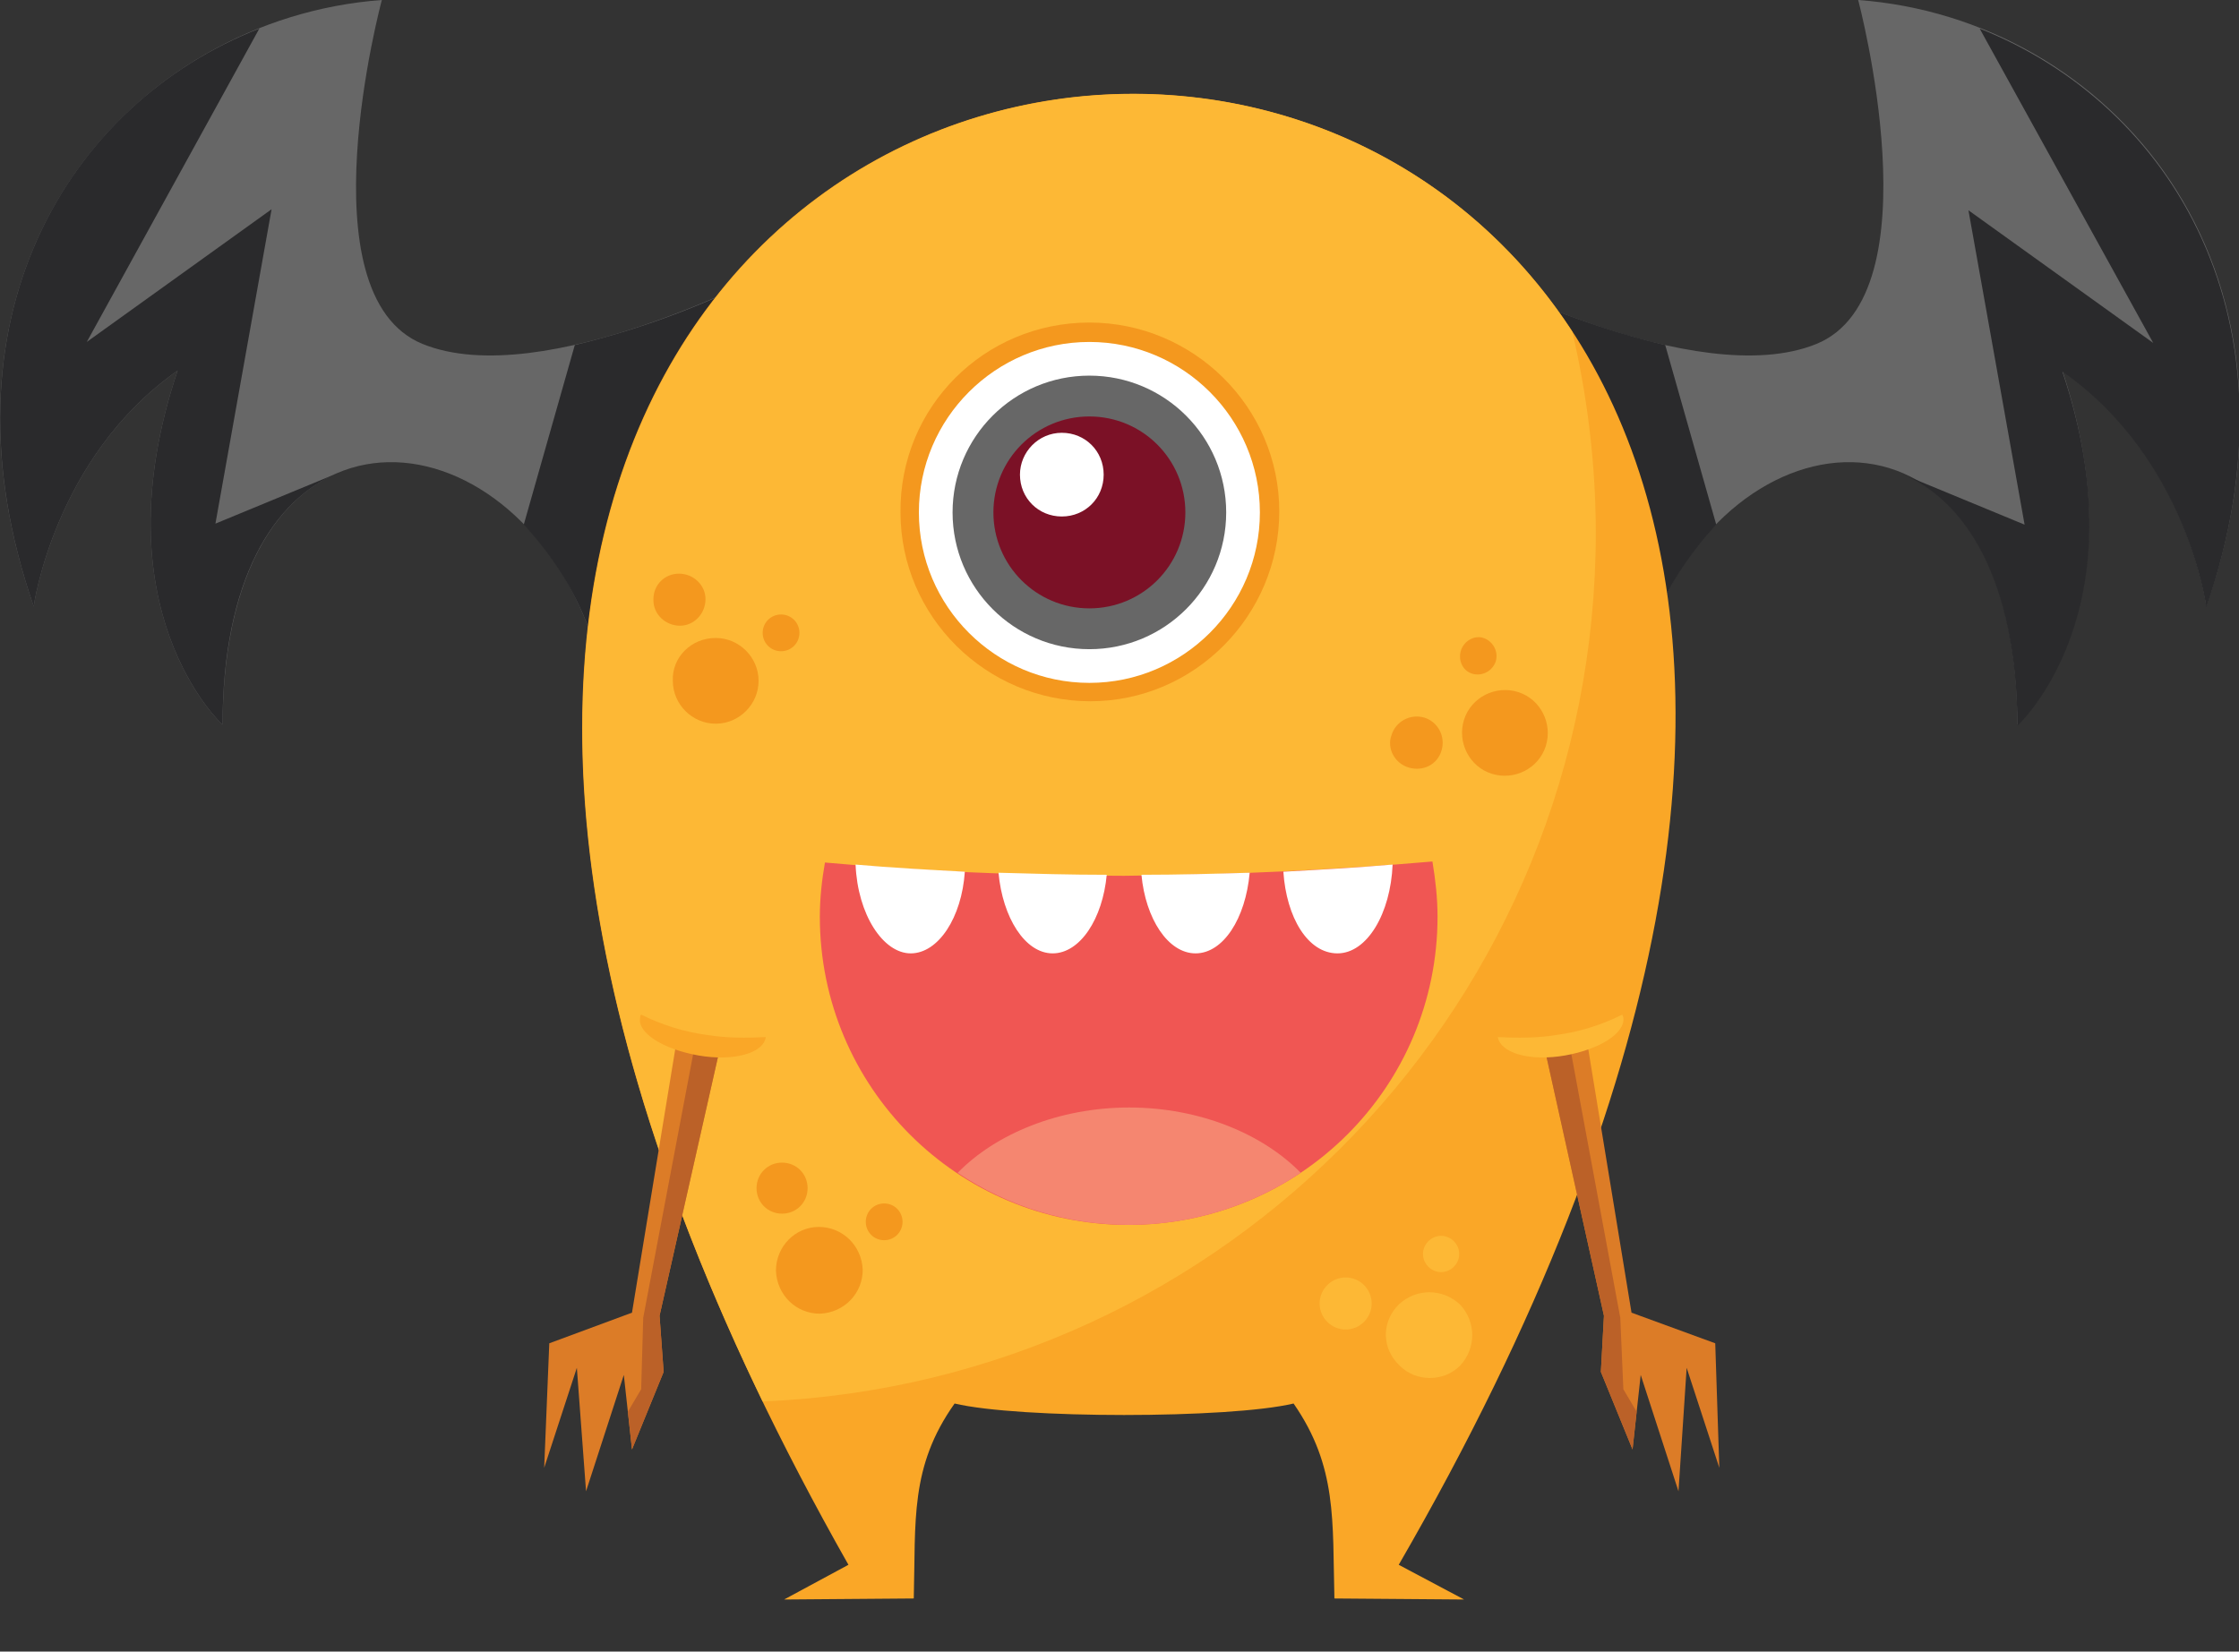 <?xml version="1.0" encoding="utf-8"?>
<!-- Generator: Adobe Illustrator 22.1.0, SVG Export Plug-In . SVG Version: 6.00 Build 0)  -->
<svg version="1.1" id="Layer_1" xmlns="http://www.w3.org/2000/svg" xmlns:xlink="http://www.w3.org/1999/xlink" x="0px" y="0px"
	 viewBox="0 0 219.3 161.8" style="enable-background:new 0 0 219.3 161.8;" xml:space="preserve">
<rect x="0" y="0" width="219.3" height="161.8" fill="#333333" stroke="none"/>
<style type="text/css">
	.st0{display:none;fill:#E8DBDA;}
	.st1{fill:#676767;}
	.st2{fill:#2A2A2C;}
	.st3{fill:#FAA727;}
	.st4{fill:#FDB835;}
	.st5{fill:#F05653;}
	.st6{fill:#FFFFFF;}
	.st7{fill:#F58670;}
	.st8{fill:#F4981E;}
	.st9{fill:#7B1126;}
	.st10{fill:#DC7C27;}
	.st11{fill:#BB6128;}
</style>
<title>Asset 2</title>
<g id="Layer_2_1_">
	<g id="OBJECTS">
		<path class="st0" d="M109.9,161.8c29.3,0,53.1-1.6,53.1-3.5s-23.8-3.5-53.1-3.5s-53.1,1.6-53.1,3.5S80.6,161.8,109.9,161.8z"/>
		<path class="st1" d="M143.4,26.4c0,0,22.7,12.1,34.5,7.3S182,0,182,0c24.4,1.8,45.8,25.7,34.1,59.4c0,0-1.9-14.6-14.1-23.1
			c7.8,23.5-4.4,34.7-4.4,34.7c-0.1-33.3-27.3-31.8-35.8-9.6L143.4,26.4z"/>
		<path class="st2" d="M193.9,2.8c18.7,7.4,31.9,28.6,22.2,56.7c0,0-1.9-14.6-14.1-23.1c7.9,23.5-4.4,34.7-4.4,34.7
			c-0.1-14.2-5-22.1-11.4-24.7l0,0l12.1,5l-5.5-30.8l18.1,13L193.9,2.8z"/>
		<path class="st2" d="M146.1,27.7c5.4,2.6,11.1,4.7,17,6.1l5,17.6c-2.7,2.9-4.9,6.3-6.3,10l-17.2-32.8L146.1,27.7z"/>
		<path class="st1" d="M75.9,26.4c0,0-22.7,12.1-34.5,7.3S37.4,0,37.4,0C13,1.8-8.4,25.7,3.3,59.4c0,0,2-14.6,14.1-23.1
			C9.5,59.8,21.8,71,21.8,71c0.1-33.3,27.3-31.8,35.8-9.6L75.9,26.4z"/>
		<path class="st2" d="M25.4,2.8C6.7,10.1-6.4,31.4,3.3,59.4c0,0,2-14.6,14.1-23.1C9.5,59.8,21.8,71,21.8,71
			c0-14.2,5-22.1,11.4-24.7l0,0l-12.1,5l5.5-30.8l-18.1,13L25.4,2.8z"/>
		<path class="st2" d="M73.3,27.7c-5.4,2.6-11.1,4.7-17,6.1l-5,17.6c2.7,2.9,4.9,6.3,6.3,10l17.2-32.8L73.3,27.7z"/>
		<path class="st3" d="M83.1,153.3l-6.3,3.4l12.7-0.1c0.2-7.6-0.4-12.9,4-19.1c6.3,1.5,26.9,1.5,33.2,0c4.3,6.2,3.8,11.5,4,19.1
			l12.7,0.1l-6.4-3.4C248.2-39-25.7-38.7,83.1,153.3L83.1,153.3z"/>
		<path class="st4" d="M154,32.5C120.1-19.5,15.9,15.6,74.7,137.3c45.6-1.9,81.6-39.4,81.6-85.1C156.3,45.6,155.5,38.9,154,32.5z"/>
		<path class="st5" d="M140.3,84.4c0.3,1.8,0.5,3.6,0.5,5.4c0,16.7-13.5,30.2-30.3,30.2c-16.7,0-30.2-13.5-30.2-30.2
			c0-1.8,0.2-3.6,0.5-5.3c8.9,0.8,18.8,1.3,29.3,1.3C121,85.7,131.1,85.2,140.3,84.4L140.3,84.4z"/>
		<path class="st6" d="M83.8,84.7c3.4,0.3,7,0.5,10.7,0.7c-0.3,4.5-2.6,8-5.3,8S84,89.6,83.8,84.7z M97.8,85.5
			c3.5,0.1,7,0.2,10.6,0.2c-0.4,4.3-2.6,7.7-5.3,7.7S98.2,89.9,97.8,85.5z M111.8,85.7c3.6,0,7.2-0.1,10.6-0.2
			c-0.4,4.5-2.6,7.9-5.3,7.9S112.2,90,111.8,85.7z M125.7,85.4c3.7-0.2,7.2-0.4,10.7-0.7c-0.2,4.8-2.5,8.7-5.4,8.7
			S126,89.9,125.7,85.4L125.7,85.4z"/>
		<path class="st7" d="M127.4,114.9c-10.2,6.8-23.5,6.8-33.6,0c3.7-3.8,9.9-6.4,16.8-6.4S123.7,111.1,127.4,114.9z"/>
		<path class="st8" d="M70.1,62.5c2.3,0,4.2,1.9,4.2,4.2c0,2.3-1.9,4.2-4.2,4.2c-2.3,0-4.2-1.9-4.2-4.2
			C65.8,64.4,67.7,62.5,70.1,62.5C70.1,62.5,70.1,62.5,70.1,62.5z"/>
		<path class="st8" d="M66.5,56.2c1.4,0,2.6,1.1,2.6,2.5s-1.1,2.6-2.5,2.6S64,60.2,64,58.8c0,0,0,0,0-0.1
			C64,57.3,65.1,56.2,66.5,56.2L66.5,56.2z"/>
		<path class="st8" d="M76.5,60.2c1,0,1.8,0.8,1.8,1.8c0,1-0.8,1.8-1.8,1.8c-1,0-1.8-0.8-1.8-1.8C74.7,61,75.5,60.2,76.5,60.2
			C76.5,60.2,76.5,60.2,76.5,60.2L76.5,60.2z"/>
		<path class="st8" d="M80.2,120.2c2.3,0,4.2,1.8,4.3,4.2c0,2.3-1.8,4.2-4.2,4.3c-2.3,0-4.2-1.8-4.3-4.2c0,0,0,0,0,0
			C76,122.1,77.9,120.2,80.2,120.2C80.2,120.2,80.2,120.2,80.2,120.2L80.2,120.2z"/>
		<path class="st8" d="M76.6,113.9c1.4,0,2.5,1.1,2.5,2.5c0,1.4-1.1,2.5-2.5,2.5c-1.4,0-2.5-1.1-2.5-2.5c0,0,0,0,0,0
			C74.1,115,75.2,113.9,76.6,113.9z"/>
		<path class="st8" d="M86.6,117.9c1,0,1.8,0.8,1.8,1.8c0,1-0.8,1.8-1.8,1.8c-1,0-1.8-0.8-1.8-1.8C84.8,118.7,85.6,117.9,86.6,117.9
			C86.6,117.9,86.6,117.9,86.6,117.9z"/>
		<path class="st4" d="M137,127.8c1.7-1.6,4.3-1.6,6,0c1.6,1.7,1.6,4.3,0,6c-1.6,1.6-4.3,1.6-5.9,0
			C135.3,132.1,135.3,129.5,137,127.8C137,127.8,137,127.8,137,127.8z"/>
		<path class="st4" d="M130,125.9c1-1,2.6-1,3.6,0c1,1,1,2.6,0,3.6c-1,1-2.6,1-3.6,0c0,0,0,0,0,0C129,128.5,129,126.9,130,125.9z"/>
		<path class="st4" d="M139.9,121.6c0.7-0.7,1.8-0.7,2.5,0c0.7,0.7,0.7,1.8,0,2.5s-1.8,0.7-2.5,0c0,0,0,0,0,0
			C139.2,123.4,139.2,122.3,139.9,121.6z"/>
		<path class="st8" d="M143.4,70.5c0.7-2.2,3.1-3.4,5.3-2.7s3.4,3.1,2.7,5.3c-0.7,2.2-3.1,3.4-5.3,2.7
			C143.9,75.1,142.7,72.7,143.4,70.5C143.4,70.5,143.4,70.5,143.4,70.5z"/>
		<path class="st8" d="M136.3,72c0.4-1.3,1.8-2.1,3.2-1.7c1.3,0.4,2.1,1.8,1.7,3.2s-1.8,2.1-3.2,1.7C136.6,74.8,135.8,73.3,136.3,72
			L136.3,72z"/>
		<path class="st8" d="M143.1,63.7c0.3-0.9,1.3-1.5,2.2-1.2c0,0,0,0,0,0c0.9,0.3,1.5,1.3,1.2,2.3c-0.3,0.9-1.3,1.5-2.3,1.2
			S142.8,64.6,143.1,63.7C143.1,63.7,143.1,63.7,143.1,63.7z"/>
		<path class="st8" d="M106.7,31.6c10.2,0,18.6,8.3,18.6,18.5s-8.3,18.6-18.5,18.6s-18.6-8.3-18.6-18.5c0,0,0,0,0,0
			C88.1,39.9,96.4,31.6,106.7,31.6z"/>
		<path class="st6" d="M106.7,33.5c9.2,0,16.7,7.5,16.7,16.7s-7.5,16.7-16.7,16.7c-9.2,0-16.7-7.5-16.7-16.7c0,0,0,0,0,0
			C90,41,97.5,33.5,106.7,33.5z"/>
		<path class="st1" d="M106.7,36.8c7.4,0,13.4,6,13.4,13.4c0,7.4-6,13.4-13.4,13.4c-7.4,0-13.4-6-13.4-13.4S99.3,36.8,106.7,36.8z"
			/>
		<path class="st9" d="M106.7,40.8c5.2,0,9.4,4.2,9.4,9.4s-4.2,9.4-9.4,9.4s-9.4-4.2-9.4-9.4c0,0,0,0,0,0
			C97.3,45,101.5,40.8,106.7,40.8z"/>
		<path class="st6" d="M104,42.4c2.3,0,4.1,1.8,4.1,4.1c0,2.3-1.8,4.1-4.1,4.1c-2.3,0-4.1-1.8-4.1-4.1
			C99.9,44.3,101.7,42.4,104,42.4C104,42.4,104,42.4,104,42.4z"/>
		<polygon class="st10" points="66.2,102.4 61.9,128.6 53.8,131.6 53.3,143.8 56.5,134 57.4,146.1 61.1,134.7 61.9,142 65,134.4 
			64.6,128.9 70.4,103.2 		"/>
		<polygon class="st11" points="61.5,138.3 61.9,142 65,134.4 64.6,128.9 70.4,103.2 68,102.7 63,129.1 62.8,136.1 		"/>
		<path class="st3" d="M75,101.6L75,101.6c-0.2,1.6-3.2,2.4-6.6,1.8s-6-2.2-5.7-3.7c0-0.1,0-0.2,0.1-0.3c2,1,4.2,1.7,6.5,2
			C71.2,101.7,73.1,101.7,75,101.6L75,101.6z"/>
		<polygon class="st10" points="155.5,102.4 159.8,128.6 168,131.6 168.4,143.8 165.2,134 164.4,146.1 160.7,134.7 159.9,142 
			156.8,134.4 157.1,128.9 151.4,103.2 		"/>
		<polygon class="st11" points="160.3,138.3 159.9,142 156.8,134.4 157.1,128.9 151.4,103.2 153.8,102.7 158.7,129.1 159,136.1 		
			"/>
		<path class="st4" d="M146.7,101.6L146.7,101.6c0.3,1.6,3.2,2.4,6.6,1.8s5.9-2.2,5.7-3.7c0-0.1-0.1-0.2-0.1-0.3c-2,1-4.2,1.7-6.5,2
			C150.6,101.7,148.6,101.7,146.7,101.6L146.7,101.6z"/>
	</g>
</g>
</svg>
